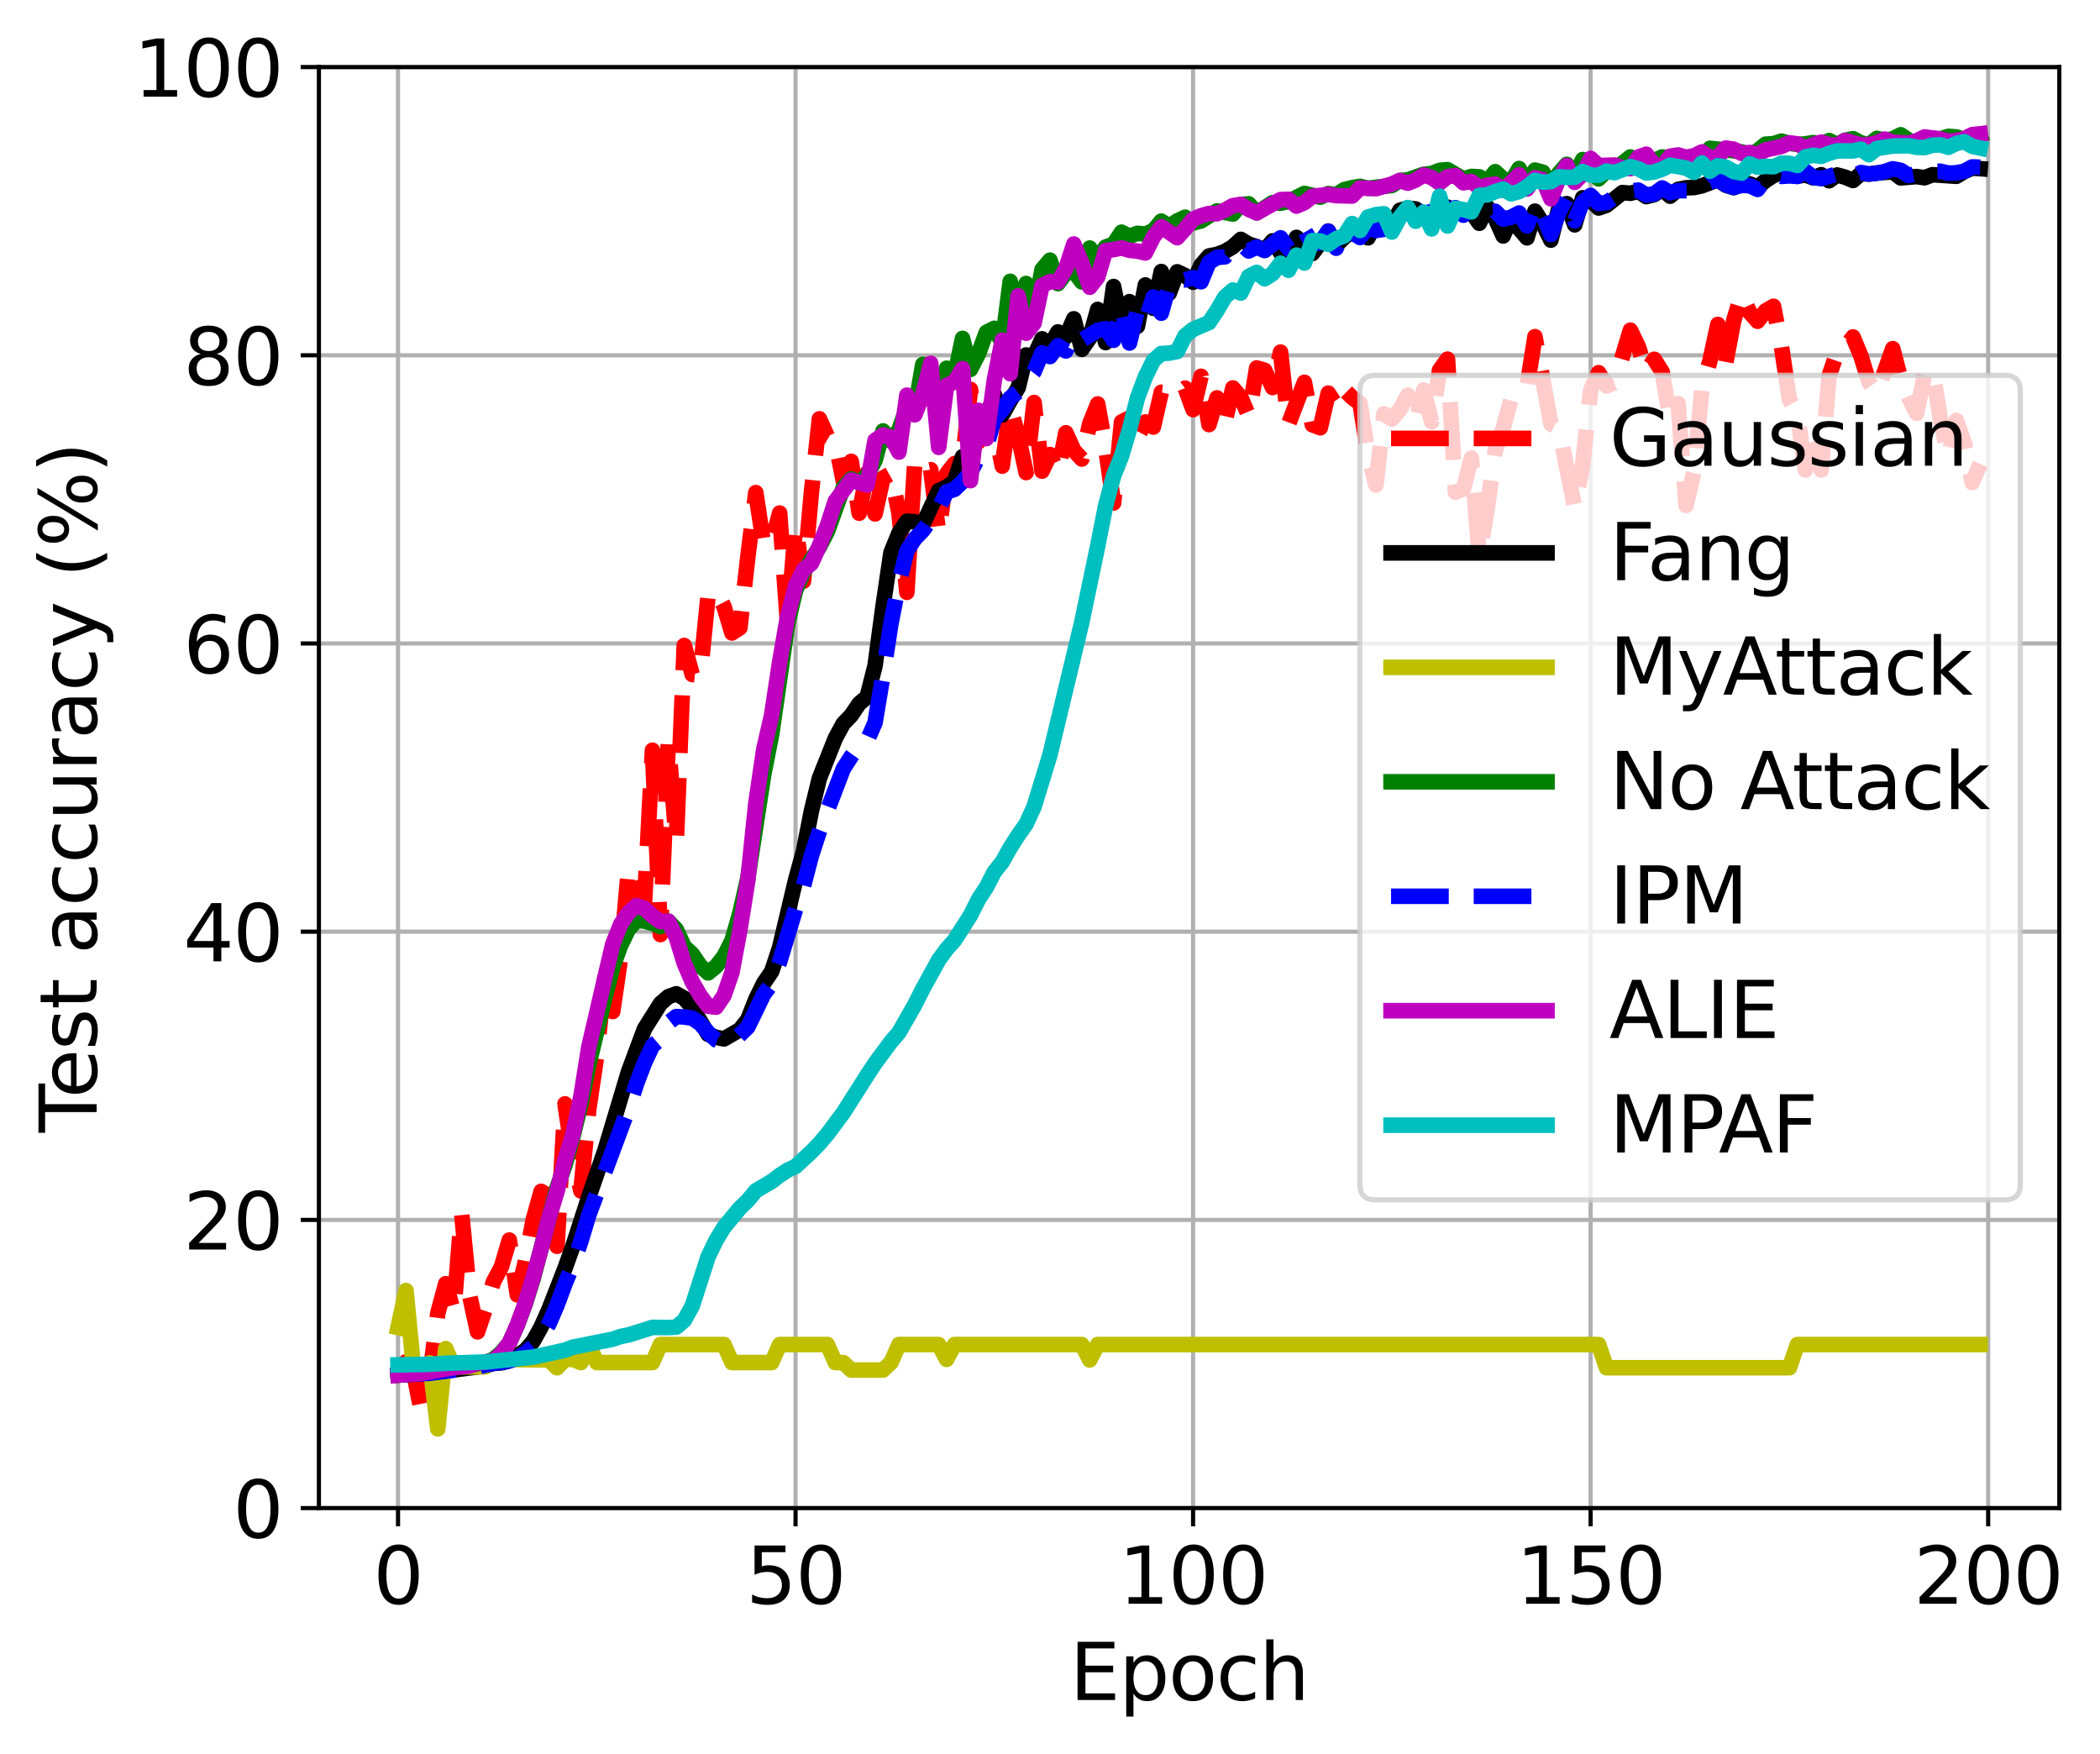 <?xml version="1.0" encoding="utf-8" standalone="no"?>
<!DOCTYPE svg PUBLIC "-//W3C//DTD SVG 1.1//EN"
  "http://www.w3.org/Graphics/SVG/1.1/DTD/svg11.dtd">
<svg xmlns:xlink="http://www.w3.org/1999/xlink" width="403.975pt" height="337.333pt" viewBox="0 0 403.975 337.333" xmlns="http://www.w3.org/2000/svg" version="1.1">
 <defs>
  <style type="text/css">*{stroke-linejoin: round; stroke-linecap: butt}</style>
 </defs>
 <g id="figure_1">
  <g id="patch_1">
   <path d="M 0 337.333 
L 403.975 337.333 
L 403.975 0 
L 0 0 
z
" style="fill: #ffffff"/>
  </g>
  <g id="axes_1">
   <g id="patch_2">
    <path d="M 61.348 290.099 
L 396.148 290.099 
L 396.148 12.899 
L 61.348 12.899 
z
" style="fill: #ffffff"/>
   </g>
   <g id="matplotlib.axis_1">
    <g id="xtick_1">
     <g id="line2d_1">
      <path d="M 76.567 290.099 
L 76.567 12.899 
" clip-path="url(#p5eed9bcb06)" style="fill: none; stroke: #b0b0b0; stroke-width: 0.8; stroke-linecap: square"/>
     </g>
     <g id="line2d_2">
      <defs>
       <path id="m4c89774cb3" d="M 0 0 
L 0 3.5 
" style="stroke: #000000; stroke-width: 0.8"/>
      </defs>
      <g>
       <use xlink:href="#m4c89774cb3" x="76.567" y="290.099" style="stroke: #000000; stroke-width: 0.8"/>
      </g>
     </g>
     <g id="text_1">
      <!-- 0 -->
      <g transform="translate(71.795 308.496) scale(0.15 -0.15)">
       <defs>
        <path id="DejaVuSans-30" d="M 2034 4250 
Q 1547 4250 1301 3770 
Q 1056 3291 1056 2328 
Q 1056 1369 1301 889 
Q 1547 409 2034 409 
Q 2525 409 2770 889 
Q 3016 1369 3016 2328 
Q 3016 3291 2770 3770 
Q 2525 4250 2034 4250 
z
M 2034 4750 
Q 2819 4750 3233 4129 
Q 3647 3509 3647 2328 
Q 3647 1150 3233 529 
Q 2819 -91 2034 -91 
Q 1250 -91 836 529 
Q 422 1150 422 2328 
Q 422 3509 836 4129 
Q 1250 4750 2034 4750 
z
" transform="scale(0.016)"/>
       </defs>
       <use xlink:href="#DejaVuSans-30"/>
      </g>
     </g>
    </g>
    <g id="xtick_2">
     <g id="line2d_3">
      <path d="M 153.04 290.099 
L 153.04 12.899 
" clip-path="url(#p5eed9bcb06)" style="fill: none; stroke: #b0b0b0; stroke-width: 0.8; stroke-linecap: square"/>
     </g>
     <g id="line2d_4">
      <g>
       <use xlink:href="#m4c89774cb3" x="153.04" y="290.099" style="stroke: #000000; stroke-width: 0.8"/>
      </g>
     </g>
     <g id="text_2">
      <!-- 50 -->
      <g transform="translate(143.496 308.496) scale(0.15 -0.15)">
       <defs>
        <path id="DejaVuSans-35" d="M 691 4666 
L 3169 4666 
L 3169 4134 
L 1269 4134 
L 1269 2991 
Q 1406 3038 1543 3061 
Q 1681 3084 1819 3084 
Q 2600 3084 3056 2656 
Q 3513 2228 3513 1497 
Q 3513 744 3044 326 
Q 2575 -91 1722 -91 
Q 1428 -91 1123 -41 
Q 819 9 494 109 
L 494 744 
Q 775 591 1075 516 
Q 1375 441 1709 441 
Q 2250 441 2565 725 
Q 2881 1009 2881 1497 
Q 2881 1984 2565 2268 
Q 2250 2553 1709 2553 
Q 1456 2553 1204 2497 
Q 953 2441 691 2322 
L 691 4666 
z
" transform="scale(0.016)"/>
       </defs>
       <use xlink:href="#DejaVuSans-35"/>
       <use xlink:href="#DejaVuSans-30" x="63.623"/>
      </g>
     </g>
    </g>
    <g id="xtick_3">
     <g id="line2d_5">
      <path d="M 229.513 290.099 
L 229.513 12.899 
" clip-path="url(#p5eed9bcb06)" style="fill: none; stroke: #b0b0b0; stroke-width: 0.8; stroke-linecap: square"/>
     </g>
     <g id="line2d_6">
      <g>
       <use xlink:href="#m4c89774cb3" x="229.513" y="290.099" style="stroke: #000000; stroke-width: 0.8"/>
      </g>
     </g>
     <g id="text_3">
      <!-- 100 -->
      <g transform="translate(215.198 308.496) scale(0.15 -0.15)">
       <defs>
        <path id="DejaVuSans-31" d="M 794 531 
L 1825 531 
L 1825 4091 
L 703 3866 
L 703 4441 
L 1819 4666 
L 2450 4666 
L 2450 531 
L 3481 531 
L 3481 0 
L 794 0 
L 794 531 
z
" transform="scale(0.016)"/>
       </defs>
       <use xlink:href="#DejaVuSans-31"/>
       <use xlink:href="#DejaVuSans-30" x="63.623"/>
       <use xlink:href="#DejaVuSans-30" x="127.246"/>
      </g>
     </g>
    </g>
    <g id="xtick_4">
     <g id="line2d_7">
      <path d="M 305.986 290.099 
L 305.986 12.899 
" clip-path="url(#p5eed9bcb06)" style="fill: none; stroke: #b0b0b0; stroke-width: 0.8; stroke-linecap: square"/>
     </g>
     <g id="line2d_8">
      <g>
       <use xlink:href="#m4c89774cb3" x="305.986" y="290.099" style="stroke: #000000; stroke-width: 0.8"/>
      </g>
     </g>
     <g id="text_4">
      <!-- 150 -->
      <g transform="translate(291.671 308.496) scale(0.15 -0.15)">
       <use xlink:href="#DejaVuSans-31"/>
       <use xlink:href="#DejaVuSans-35" x="63.623"/>
       <use xlink:href="#DejaVuSans-30" x="127.246"/>
      </g>
     </g>
    </g>
    <g id="xtick_5">
     <g id="line2d_9">
      <path d="M 382.46 290.099 
L 382.46 12.899 
" clip-path="url(#p5eed9bcb06)" style="fill: none; stroke: #b0b0b0; stroke-width: 0.8; stroke-linecap: square"/>
     </g>
     <g id="line2d_10">
      <g>
       <use xlink:href="#m4c89774cb3" x="382.46" y="290.099" style="stroke: #000000; stroke-width: 0.8"/>
      </g>
     </g>
     <g id="text_5">
      <!-- 200 -->
      <g transform="translate(368.144 308.496) scale(0.15 -0.15)">
       <defs>
        <path id="DejaVuSans-32" d="M 1228 531 
L 3431 531 
L 3431 0 
L 469 0 
L 469 531 
Q 828 903 1448 1529 
Q 2069 2156 2228 2338 
Q 2531 2678 2651 2914 
Q 2772 3150 2772 3378 
Q 2772 3750 2511 3984 
Q 2250 4219 1831 4219 
Q 1534 4219 1204 4116 
Q 875 4013 500 3803 
L 500 4441 
Q 881 4594 1212 4672 
Q 1544 4750 1819 4750 
Q 2544 4750 2975 4387 
Q 3406 4025 3406 3419 
Q 3406 3131 3298 2873 
Q 3191 2616 2906 2266 
Q 2828 2175 2409 1742 
Q 1991 1309 1228 531 
z
" transform="scale(0.016)"/>
       </defs>
       <use xlink:href="#DejaVuSans-32"/>
       <use xlink:href="#DejaVuSans-30" x="63.623"/>
       <use xlink:href="#DejaVuSans-30" x="127.246"/>
      </g>
     </g>
    </g>
    <g id="text_6">
     <!-- Epoch -->
     <g transform="translate(205.782 327.014) scale(0.15 -0.15)">
      <defs>
       <path id="DejaVuSans-45" d="M 628 4666 
L 3578 4666 
L 3578 4134 
L 1259 4134 
L 1259 2753 
L 3481 2753 
L 3481 2222 
L 1259 2222 
L 1259 531 
L 3634 531 
L 3634 0 
L 628 0 
L 628 4666 
z
" transform="scale(0.016)"/>
       <path id="DejaVuSans-70" d="M 1159 525 
L 1159 -1331 
L 581 -1331 
L 581 3500 
L 1159 3500 
L 1159 2969 
Q 1341 3281 1617 3432 
Q 1894 3584 2278 3584 
Q 2916 3584 3314 3078 
Q 3713 2572 3713 1747 
Q 3713 922 3314 415 
Q 2916 -91 2278 -91 
Q 1894 -91 1617 61 
Q 1341 213 1159 525 
z
M 3116 1747 
Q 3116 2381 2855 2742 
Q 2594 3103 2138 3103 
Q 1681 3103 1420 2742 
Q 1159 2381 1159 1747 
Q 1159 1113 1420 752 
Q 1681 391 2138 391 
Q 2594 391 2855 752 
Q 3116 1113 3116 1747 
z
" transform="scale(0.016)"/>
       <path id="DejaVuSans-6f" d="M 1959 3097 
Q 1497 3097 1228 2736 
Q 959 2375 959 1747 
Q 959 1119 1226 758 
Q 1494 397 1959 397 
Q 2419 397 2687 759 
Q 2956 1122 2956 1747 
Q 2956 2369 2687 2733 
Q 2419 3097 1959 3097 
z
M 1959 3584 
Q 2709 3584 3137 3096 
Q 3566 2609 3566 1747 
Q 3566 888 3137 398 
Q 2709 -91 1959 -91 
Q 1206 -91 779 398 
Q 353 888 353 1747 
Q 353 2609 779 3096 
Q 1206 3584 1959 3584 
z
" transform="scale(0.016)"/>
       <path id="DejaVuSans-63" d="M 3122 3366 
L 3122 2828 
Q 2878 2963 2633 3030 
Q 2388 3097 2138 3097 
Q 1578 3097 1268 2742 
Q 959 2388 959 1747 
Q 959 1106 1268 751 
Q 1578 397 2138 397 
Q 2388 397 2633 464 
Q 2878 531 3122 666 
L 3122 134 
Q 2881 22 2623 -34 
Q 2366 -91 2075 -91 
Q 1284 -91 818 406 
Q 353 903 353 1747 
Q 353 2603 823 3093 
Q 1294 3584 2113 3584 
Q 2378 3584 2631 3529 
Q 2884 3475 3122 3366 
z
" transform="scale(0.016)"/>
       <path id="DejaVuSans-68" d="M 3513 2113 
L 3513 0 
L 2938 0 
L 2938 2094 
Q 2938 2591 2744 2837 
Q 2550 3084 2163 3084 
Q 1697 3084 1428 2787 
Q 1159 2491 1159 1978 
L 1159 0 
L 581 0 
L 581 4863 
L 1159 4863 
L 1159 2956 
Q 1366 3272 1645 3428 
Q 1925 3584 2291 3584 
Q 2894 3584 3203 3211 
Q 3513 2838 3513 2113 
z
" transform="scale(0.016)"/>
      </defs>
      <use xlink:href="#DejaVuSans-45"/>
      <use xlink:href="#DejaVuSans-70" x="63.184"/>
      <use xlink:href="#DejaVuSans-6f" x="126.66"/>
      <use xlink:href="#DejaVuSans-63" x="187.842"/>
      <use xlink:href="#DejaVuSans-68" x="242.822"/>
     </g>
    </g>
   </g>
   <g id="matplotlib.axis_2">
    <g id="ytick_1">
     <g id="line2d_11">
      <path d="M 61.348 290.099 
L 396.148 290.099 
" clip-path="url(#p5eed9bcb06)" style="fill: none; stroke: #b0b0b0; stroke-width: 0.8; stroke-linecap: square"/>
     </g>
     <g id="line2d_12">
      <defs>
       <path id="m42c1e50bdf" d="M 0 0 
L -3.5 0 
" style="stroke: #000000; stroke-width: 0.8"/>
      </defs>
      <g>
       <use xlink:href="#m42c1e50bdf" x="61.348" y="290.099" style="stroke: #000000; stroke-width: 0.8"/>
      </g>
     </g>
     <g id="text_7">
      <!-- 0 -->
      <g transform="translate(44.805 295.798) scale(0.15 -0.15)">
       <use xlink:href="#DejaVuSans-30"/>
      </g>
     </g>
    </g>
    <g id="ytick_2">
     <g id="line2d_13">
      <path d="M 61.348 234.659 
L 396.148 234.659 
" clip-path="url(#p5eed9bcb06)" style="fill: none; stroke: #b0b0b0; stroke-width: 0.8; stroke-linecap: square"/>
     </g>
     <g id="line2d_14">
      <g>
       <use xlink:href="#m42c1e50bdf" x="61.348" y="234.659" style="stroke: #000000; stroke-width: 0.8"/>
      </g>
     </g>
     <g id="text_8">
      <!-- 20 -->
      <g transform="translate(35.261 240.358) scale(0.15 -0.15)">
       <use xlink:href="#DejaVuSans-32"/>
       <use xlink:href="#DejaVuSans-30" x="63.623"/>
      </g>
     </g>
    </g>
    <g id="ytick_3">
     <g id="line2d_15">
      <path d="M 61.348 179.219 
L 396.148 179.219 
" clip-path="url(#p5eed9bcb06)" style="fill: none; stroke: #b0b0b0; stroke-width: 0.8; stroke-linecap: square"/>
     </g>
     <g id="line2d_16">
      <g>
       <use xlink:href="#m42c1e50bdf" x="61.348" y="179.219" style="stroke: #000000; stroke-width: 0.8"/>
      </g>
     </g>
     <g id="text_9">
      <!-- 40 -->
      <g transform="translate(35.261 184.918) scale(0.15 -0.15)">
       <defs>
        <path id="DejaVuSans-34" d="M 2419 4116 
L 825 1625 
L 2419 1625 
L 2419 4116 
z
M 2253 4666 
L 3047 4666 
L 3047 1625 
L 3713 1625 
L 3713 1100 
L 3047 1100 
L 3047 0 
L 2419 0 
L 2419 1100 
L 313 1100 
L 313 1709 
L 2253 4666 
z
" transform="scale(0.016)"/>
       </defs>
       <use xlink:href="#DejaVuSans-34"/>
       <use xlink:href="#DejaVuSans-30" x="63.623"/>
      </g>
     </g>
    </g>
    <g id="ytick_4">
     <g id="line2d_17">
      <path d="M 61.348 123.779 
L 396.148 123.779 
" clip-path="url(#p5eed9bcb06)" style="fill: none; stroke: #b0b0b0; stroke-width: 0.8; stroke-linecap: square"/>
     </g>
     <g id="line2d_18">
      <g>
       <use xlink:href="#m42c1e50bdf" x="61.348" y="123.779" style="stroke: #000000; stroke-width: 0.8"/>
      </g>
     </g>
     <g id="text_10">
      <!-- 60 -->
      <g transform="translate(35.261 129.478) scale(0.15 -0.15)">
       <defs>
        <path id="DejaVuSans-36" d="M 2113 2584 
Q 1688 2584 1439 2293 
Q 1191 2003 1191 1497 
Q 1191 994 1439 701 
Q 1688 409 2113 409 
Q 2538 409 2786 701 
Q 3034 994 3034 1497 
Q 3034 2003 2786 2293 
Q 2538 2584 2113 2584 
z
M 3366 4563 
L 3366 3988 
Q 3128 4100 2886 4159 
Q 2644 4219 2406 4219 
Q 1781 4219 1451 3797 
Q 1122 3375 1075 2522 
Q 1259 2794 1537 2939 
Q 1816 3084 2150 3084 
Q 2853 3084 3261 2657 
Q 3669 2231 3669 1497 
Q 3669 778 3244 343 
Q 2819 -91 2113 -91 
Q 1303 -91 875 529 
Q 447 1150 447 2328 
Q 447 3434 972 4092 
Q 1497 4750 2381 4750 
Q 2619 4750 2861 4703 
Q 3103 4656 3366 4563 
z
" transform="scale(0.016)"/>
       </defs>
       <use xlink:href="#DejaVuSans-36"/>
       <use xlink:href="#DejaVuSans-30" x="63.623"/>
      </g>
     </g>
    </g>
    <g id="ytick_5">
     <g id="line2d_19">
      <path d="M 61.348 68.339 
L 396.148 68.339 
" clip-path="url(#p5eed9bcb06)" style="fill: none; stroke: #b0b0b0; stroke-width: 0.8; stroke-linecap: square"/>
     </g>
     <g id="line2d_20">
      <g>
       <use xlink:href="#m42c1e50bdf" x="61.348" y="68.339" style="stroke: #000000; stroke-width: 0.8"/>
      </g>
     </g>
     <g id="text_11">
      <!-- 80 -->
      <g transform="translate(35.261 74.038) scale(0.15 -0.15)">
       <defs>
        <path id="DejaVuSans-38" d="M 2034 2216 
Q 1584 2216 1326 1975 
Q 1069 1734 1069 1313 
Q 1069 891 1326 650 
Q 1584 409 2034 409 
Q 2484 409 2743 651 
Q 3003 894 3003 1313 
Q 3003 1734 2745 1975 
Q 2488 2216 2034 2216 
z
M 1403 2484 
Q 997 2584 770 2862 
Q 544 3141 544 3541 
Q 544 4100 942 4425 
Q 1341 4750 2034 4750 
Q 2731 4750 3128 4425 
Q 3525 4100 3525 3541 
Q 3525 3141 3298 2862 
Q 3072 2584 2669 2484 
Q 3125 2378 3379 2068 
Q 3634 1759 3634 1313 
Q 3634 634 3220 271 
Q 2806 -91 2034 -91 
Q 1263 -91 848 271 
Q 434 634 434 1313 
Q 434 1759 690 2068 
Q 947 2378 1403 2484 
z
M 1172 3481 
Q 1172 3119 1398 2916 
Q 1625 2713 2034 2713 
Q 2441 2713 2670 2916 
Q 2900 3119 2900 3481 
Q 2900 3844 2670 4047 
Q 2441 4250 2034 4250 
Q 1625 4250 1398 4047 
Q 1172 3844 1172 3481 
z
" transform="scale(0.016)"/>
       </defs>
       <use xlink:href="#DejaVuSans-38"/>
       <use xlink:href="#DejaVuSans-30" x="63.623"/>
      </g>
     </g>
    </g>
    <g id="ytick_6">
     <g id="line2d_21">
      <path d="M 61.348 12.899 
L 396.148 12.899 
" clip-path="url(#p5eed9bcb06)" style="fill: none; stroke: #b0b0b0; stroke-width: 0.8; stroke-linecap: square"/>
     </g>
     <g id="line2d_22">
      <g>
       <use xlink:href="#m42c1e50bdf" x="61.348" y="12.899" style="stroke: #000000; stroke-width: 0.8"/>
      </g>
     </g>
     <g id="text_12">
      <!-- 100 -->
      <g transform="translate(25.717 18.598) scale(0.15 -0.15)">
       <use xlink:href="#DejaVuSans-31"/>
       <use xlink:href="#DejaVuSans-30" x="63.623"/>
       <use xlink:href="#DejaVuSans-30" x="127.246"/>
      </g>
     </g>
    </g>
    <g id="text_13">
     <!-- Test accuracy (%) -->
     <g transform="translate(18.598 217.852) rotate(-90) scale(0.15 -0.15)">
      <defs>
       <path id="DejaVuSans-54" d="M -19 4666 
L 3928 4666 
L 3928 4134 
L 2272 4134 
L 2272 0 
L 1638 0 
L 1638 4134 
L -19 4134 
L -19 4666 
z
" transform="scale(0.016)"/>
       <path id="DejaVuSans-65" d="M 3597 1894 
L 3597 1613 
L 953 1613 
Q 991 1019 1311 708 
Q 1631 397 2203 397 
Q 2534 397 2845 478 
Q 3156 559 3463 722 
L 3463 178 
Q 3153 47 2828 -22 
Q 2503 -91 2169 -91 
Q 1331 -91 842 396 
Q 353 884 353 1716 
Q 353 2575 817 3079 
Q 1281 3584 2069 3584 
Q 2775 3584 3186 3129 
Q 3597 2675 3597 1894 
z
M 3022 2063 
Q 3016 2534 2758 2815 
Q 2500 3097 2075 3097 
Q 1594 3097 1305 2825 
Q 1016 2553 972 2059 
L 3022 2063 
z
" transform="scale(0.016)"/>
       <path id="DejaVuSans-73" d="M 2834 3397 
L 2834 2853 
Q 2591 2978 2328 3040 
Q 2066 3103 1784 3103 
Q 1356 3103 1142 2972 
Q 928 2841 928 2578 
Q 928 2378 1081 2264 
Q 1234 2150 1697 2047 
L 1894 2003 
Q 2506 1872 2764 1633 
Q 3022 1394 3022 966 
Q 3022 478 2636 193 
Q 2250 -91 1575 -91 
Q 1294 -91 989 -36 
Q 684 19 347 128 
L 347 722 
Q 666 556 975 473 
Q 1284 391 1588 391 
Q 1994 391 2212 530 
Q 2431 669 2431 922 
Q 2431 1156 2273 1281 
Q 2116 1406 1581 1522 
L 1381 1569 
Q 847 1681 609 1914 
Q 372 2147 372 2553 
Q 372 3047 722 3315 
Q 1072 3584 1716 3584 
Q 2034 3584 2315 3537 
Q 2597 3491 2834 3397 
z
" transform="scale(0.016)"/>
       <path id="DejaVuSans-74" d="M 1172 4494 
L 1172 3500 
L 2356 3500 
L 2356 3053 
L 1172 3053 
L 1172 1153 
Q 1172 725 1289 603 
Q 1406 481 1766 481 
L 2356 481 
L 2356 0 
L 1766 0 
Q 1100 0 847 248 
Q 594 497 594 1153 
L 594 3053 
L 172 3053 
L 172 3500 
L 594 3500 
L 594 4494 
L 1172 4494 
z
" transform="scale(0.016)"/>
       <path id="DejaVuSans-20" transform="scale(0.016)"/>
       <path id="DejaVuSans-61" d="M 2194 1759 
Q 1497 1759 1228 1600 
Q 959 1441 959 1056 
Q 959 750 1161 570 
Q 1363 391 1709 391 
Q 2188 391 2477 730 
Q 2766 1069 2766 1631 
L 2766 1759 
L 2194 1759 
z
M 3341 1997 
L 3341 0 
L 2766 0 
L 2766 531 
Q 2569 213 2275 61 
Q 1981 -91 1556 -91 
Q 1019 -91 701 211 
Q 384 513 384 1019 
Q 384 1609 779 1909 
Q 1175 2209 1959 2209 
L 2766 2209 
L 2766 2266 
Q 2766 2663 2505 2880 
Q 2244 3097 1772 3097 
Q 1472 3097 1187 3025 
Q 903 2953 641 2809 
L 641 3341 
Q 956 3463 1253 3523 
Q 1550 3584 1831 3584 
Q 2591 3584 2966 3190 
Q 3341 2797 3341 1997 
z
" transform="scale(0.016)"/>
       <path id="DejaVuSans-75" d="M 544 1381 
L 544 3500 
L 1119 3500 
L 1119 1403 
Q 1119 906 1312 657 
Q 1506 409 1894 409 
Q 2359 409 2629 706 
Q 2900 1003 2900 1516 
L 2900 3500 
L 3475 3500 
L 3475 0 
L 2900 0 
L 2900 538 
Q 2691 219 2414 64 
Q 2138 -91 1772 -91 
Q 1169 -91 856 284 
Q 544 659 544 1381 
z
M 1991 3584 
L 1991 3584 
z
" transform="scale(0.016)"/>
       <path id="DejaVuSans-72" d="M 2631 2963 
Q 2534 3019 2420 3045 
Q 2306 3072 2169 3072 
Q 1681 3072 1420 2755 
Q 1159 2438 1159 1844 
L 1159 0 
L 581 0 
L 581 3500 
L 1159 3500 
L 1159 2956 
Q 1341 3275 1631 3429 
Q 1922 3584 2338 3584 
Q 2397 3584 2469 3576 
Q 2541 3569 2628 3553 
L 2631 2963 
z
" transform="scale(0.016)"/>
       <path id="DejaVuSans-79" d="M 2059 -325 
Q 1816 -950 1584 -1140 
Q 1353 -1331 966 -1331 
L 506 -1331 
L 506 -850 
L 844 -850 
Q 1081 -850 1212 -737 
Q 1344 -625 1503 -206 
L 1606 56 
L 191 3500 
L 800 3500 
L 1894 763 
L 2988 3500 
L 3597 3500 
L 2059 -325 
z
" transform="scale(0.016)"/>
       <path id="DejaVuSans-28" d="M 1984 4856 
Q 1566 4138 1362 3434 
Q 1159 2731 1159 2009 
Q 1159 1288 1364 580 
Q 1569 -128 1984 -844 
L 1484 -844 
Q 1016 -109 783 600 
Q 550 1309 550 2009 
Q 550 2706 781 3412 
Q 1013 4119 1484 4856 
L 1984 4856 
z
" transform="scale(0.016)"/>
       <path id="DejaVuSans-25" d="M 4653 2053 
Q 4381 2053 4226 1822 
Q 4072 1591 4072 1178 
Q 4072 772 4226 539 
Q 4381 306 4653 306 
Q 4919 306 5073 539 
Q 5228 772 5228 1178 
Q 5228 1588 5073 1820 
Q 4919 2053 4653 2053 
z
M 4653 2450 
Q 5147 2450 5437 2106 
Q 5728 1763 5728 1178 
Q 5728 594 5436 251 
Q 5144 -91 4653 -91 
Q 4153 -91 3862 251 
Q 3572 594 3572 1178 
Q 3572 1766 3864 2108 
Q 4156 2450 4653 2450 
z
M 1428 4353 
Q 1159 4353 1004 4120 
Q 850 3888 850 3481 
Q 850 3069 1003 2837 
Q 1156 2606 1428 2606 
Q 1700 2606 1854 2837 
Q 2009 3069 2009 3481 
Q 2009 3884 1853 4118 
Q 1697 4353 1428 4353 
z
M 4250 4750 
L 4750 4750 
L 1831 -91 
L 1331 -91 
L 4250 4750 
z
M 1428 4750 
Q 1922 4750 2215 4408 
Q 2509 4066 2509 3481 
Q 2509 2891 2217 2550 
Q 1925 2209 1428 2209 
Q 931 2209 642 2551 
Q 353 2894 353 3481 
Q 353 4063 643 4406 
Q 934 4750 1428 4750 
z
" transform="scale(0.016)"/>
       <path id="DejaVuSans-29" d="M 513 4856 
L 1013 4856 
Q 1481 4119 1714 3412 
Q 1947 2706 1947 2009 
Q 1947 1309 1714 600 
Q 1481 -109 1013 -844 
L 513 -844 
Q 928 -128 1133 580 
Q 1338 1288 1338 2009 
Q 1338 2731 1133 3434 
Q 928 4138 513 4856 
z
" transform="scale(0.016)"/>
      </defs>
      <use xlink:href="#DejaVuSans-54"/>
      <use xlink:href="#DejaVuSans-65" x="44.084"/>
      <use xlink:href="#DejaVuSans-73" x="105.607"/>
      <use xlink:href="#DejaVuSans-74" x="157.707"/>
      <use xlink:href="#DejaVuSans-20" x="196.916"/>
      <use xlink:href="#DejaVuSans-61" x="228.703"/>
      <use xlink:href="#DejaVuSans-63" x="289.982"/>
      <use xlink:href="#DejaVuSans-63" x="344.963"/>
      <use xlink:href="#DejaVuSans-75" x="399.943"/>
      <use xlink:href="#DejaVuSans-72" x="463.322"/>
      <use xlink:href="#DejaVuSans-61" x="504.436"/>
      <use xlink:href="#DejaVuSans-63" x="565.715"/>
      <use xlink:href="#DejaVuSans-79" x="620.695"/>
      <use xlink:href="#DejaVuSans-20" x="679.875"/>
      <use xlink:href="#DejaVuSans-28" x="711.662"/>
      <use xlink:href="#DejaVuSans-25" x="750.676"/>
      <use xlink:href="#DejaVuSans-29" x="845.695"/>
     </g>
    </g>
   </g>
   <g id="line2d_23">
    <path d="M 76.567 263.82 
L 78.096 261.963 
L 79.626 264.292 
L 81.155 271.998 
L 82.684 264.79 
L 84.214 252.621 
L 85.743 246.939 
L 87.273 252.372 
L 88.802 233.384 
L 90.332 249.129 
L 91.861 256.197 
L 93.391 251.679 
L 94.92 246.578 
L 96.45 243.696 
L 97.979 238.54 
L 99.509 249.073 
L 101.038 242.781 
L 102.568 234.659 
L 104.097 229.17 
L 105.626 230.085 
L 107.156 239.732 
L 108.685 212.344 
L 110.215 222.517 
L 111.744 229.087 
L 113.274 213.259 
L 114.803 203.003 
L 116.333 188.2 
L 117.862 194.576 
L 119.392 184.181 
L 120.921 166.994 
L 122.451 172.095 
L 123.98 173.758 
L 125.51 144.319 
L 127.039 179.773 
L 128.568 142.739 
L 130.098 161.838 
L 131.627 124.167 
L 133.157 129.739 
L 134.686 129.905 
L 136.216 114.576 
L 137.745 113.744 
L 139.275 116.683 
L 140.804 121.755 
L 142.334 120.757 
L 143.863 107.091 
L 145.393 94.756 
L 146.922 104.874 
L 148.451 104.347 
L 149.981 98.692 
L 151.51 120.175 
L 153.04 101.27 
L 154.569 111.776 
L 156.099 94.617 
L 157.628 80.563 
L 159.158 83.945 
L 160.687 84.832 
L 162.217 92.455 
L 163.746 88.741 
L 165.276 98.72 
L 166.805 90.986 
L 168.335 98.859 
L 169.864 91.956 
L 171.393 91.097 
L 172.923 98.637 
L 174.452 113.938 
L 175.982 88.741 
L 177.511 90.626 
L 179.041 90.349 
L 180.57 102.545 
L 182.1 91.152 
L 183.629 89.184 
L 185.159 88.796 
L 186.688 74.908 
L 188.218 84.999 
L 189.747 81.118 
L 191.277 82.033 
L 192.806 89.656 
L 194.335 78.373 
L 195.865 83.834 
L 197.394 90.903 
L 198.924 77.431 
L 200.453 90.626 
L 201.983 87.438 
L 203.512 90.847 
L 205.042 83.252 
L 206.571 86.634 
L 208.101 88.297 
L 209.63 81.506 
L 211.16 77.708 
L 212.689 86.191 
L 214.219 96.752 
L 215.748 81.173 
L 217.277 80.397 
L 218.807 84.112 
L 220.336 81.173 
L 221.866 82.143 
L 223.395 75.463 
L 226.454 75.796 
L 227.984 74.659 
L 229.513 78.789 
L 231.043 72.386 
L 232.572 81.672 
L 234.102 76.544 
L 235.631 81.201 
L 237.16 74.631 
L 238.69 76.433 
L 240.219 79.981 
L 241.749 70.778 
L 243.278 71.222 
L 244.808 74.548 
L 246.337 67.729 
L 247.867 81.589 
L 250.926 73.55 
L 252.455 81.7 
L 253.985 82.282 
L 255.514 75.629 
L 257.044 77.93 
L 258.573 74.936 
L 260.102 76.461 
L 261.632 77.597 
L 263.161 87.299 
L 264.691 93.315 
L 266.22 79.621 
L 267.75 80.619 
L 269.279 78.817 
L 270.809 76.017 
L 272.338 81.145 
L 273.868 75.019 
L 275.397 81.118 
L 276.927 71.194 
L 278.456 69.087 
L 279.986 94.673 
L 281.515 94.063 
L 283.044 88.131 
L 284.574 107.008 
L 286.103 97.805 
L 287.633 86.689 
L 289.162 82.365 
L 290.692 76.738 
L 292.221 75.99 
L 293.751 74.382 
L 295.28 64.763 
L 298.339 81.534 
L 299.869 82.31 
L 302.928 97.667 
L 304.457 89.378 
L 305.986 75.075 
L 307.516 71.693 
L 309.045 74.215 
L 310.575 73.633 
L 313.634 63.516 
L 315.163 66.676 
L 316.693 71.499 
L 318.222 69.115 
L 319.752 71.554 
L 321.281 80.674 
L 322.811 77.625 
L 324.34 97.223 
L 325.869 90.681 
L 327.399 74.936 
L 328.928 69.448 
L 330.458 62.407 
L 331.987 69.725 
L 333.517 61.658 
L 335.046 56.613 
L 336.576 60.078 
L 338.105 61.797 
L 339.635 59.801 
L 341.164 58.914 
L 342.694 66.648 
L 344.223 76.849 
L 345.753 79.538 
L 347.282 90.404 
L 348.811 83.973 
L 350.341 90.404 
L 351.87 72.275 
L 353.4 67.812 
L 354.929 66.842 
L 356.459 64.818 
L 357.988 68.505 
L 359.518 73.467 
L 361.047 75.685 
L 364.106 67.064 
L 365.636 72.94 
L 367.165 76.433 
L 368.695 79.51 
L 370.224 72.109 
L 371.753 71.194 
L 373.283 80.674 
L 374.812 87.881 
L 376.342 80.868 
L 377.871 85.165 
L 379.401 92.816 
L 380.93 89.24 
L 380.93 89.24 
" clip-path="url(#p5eed9bcb06)" style="fill: none; stroke-dasharray: 11.1,4.8; stroke-dashoffset: 0; stroke: #ff0000; stroke-width: 3"/>
   </g>
   <g id="line2d_24">
    <path d="M 76.567 264.513 
L 82.684 264.097 
L 93.391 262.739 
L 94.92 262.268 
L 96.45 262.157 
L 97.979 261.769 
L 101.038 259.773 
L 102.568 257.999 
L 104.097 255.255 
L 105.626 251.818 
L 108.685 243.973 
L 110.215 239.704 
L 113.274 230.224 
L 116.333 221.409 
L 120.921 206.107 
L 123.98 197.902 
L 127.039 193.051 
L 128.568 191.721 
L 130.098 191.166 
L 131.627 192.025 
L 133.157 193.8 
L 136.216 198.955 
L 137.745 199.538 
L 139.275 199.843 
L 142.334 198.068 
L 143.863 196.1 
L 145.393 192.22 
L 146.922 189.115 
L 148.451 186.87 
L 149.981 182.24 
L 153.04 169.323 
L 154.569 163.751 
L 156.099 155.962 
L 157.628 149.697 
L 160.687 142.019 
L 162.217 139.191 
L 163.746 137.611 
L 165.276 135.338 
L 166.805 134.063 
L 168.335 128.048 
L 169.864 116.655 
L 171.393 106.315 
L 172.923 102.545 
L 174.452 100.272 
L 175.982 100.383 
L 177.511 100.91 
L 180.57 94.396 
L 182.1 93.703 
L 183.629 92.566 
L 185.159 87.854 
L 186.688 87.355 
L 188.218 80.286 
L 189.747 80.258 
L 191.277 75.906 
L 192.806 79.815 
L 194.335 77.071 
L 195.865 74.576 
L 197.394 68.283 
L 198.924 68.561 
L 200.453 65.179 
L 201.983 66.426 
L 203.512 63.848 
L 205.042 64.791 
L 206.571 61.326 
L 208.101 67.202 
L 209.63 65.012 
L 211.16 59.524 
L 212.689 65.899 
L 214.219 55.116 
L 215.748 62.712 
L 217.277 58.027 
L 218.807 62.767 
L 220.336 54.811 
L 221.866 59.302 
L 223.395 52.234 
L 224.925 56.392 
L 226.454 52.289 
L 227.984 53.01 
L 229.513 54.285 
L 231.043 51.014 
L 232.572 49.24 
L 234.102 48.935 
L 235.631 48.38 
L 237.16 47.466 
L 238.69 46.052 
L 240.219 46.967 
L 241.749 47.438 
L 243.278 48.131 
L 244.808 46.329 
L 246.337 48.602 
L 247.867 50.487 
L 249.396 45.664 
L 250.926 46.967 
L 252.455 48.769 
L 253.985 46.745 
L 255.514 44.444 
L 257.044 47.188 
L 258.573 45.664 
L 260.102 44.5 
L 263.161 45.747 
L 264.691 42.726 
L 266.22 43.834 
L 267.75 43.446 
L 269.279 40.453 
L 270.809 40.037 
L 272.338 40.203 
L 273.868 41.229 
L 275.397 41.45 
L 278.456 39.843 
L 279.986 40.841 
L 281.515 40.508 
L 283.044 40.785 
L 284.574 42.947 
L 286.103 39.815 
L 287.633 41.977 
L 289.162 45.387 
L 290.692 41.866 
L 292.221 43.973 
L 293.751 45.747 
L 295.28 40.619 
L 296.81 43.086 
L 298.339 46.191 
L 299.869 40.092 
L 301.398 39.177 
L 302.928 43.252 
L 304.457 38.041 
L 305.986 38.457 
L 307.516 40.009 
L 309.045 39.482 
L 312.104 37.043 
L 313.634 37.182 
L 315.163 36.793 
L 316.693 37.819 
L 318.222 37.431 
L 319.752 36.405 
L 321.281 37.736 
L 322.811 36.433 
L 324.34 36.128 
L 325.869 36.073 
L 327.399 35.74 
L 330.458 34.576 
L 331.987 35.629 
L 333.517 36.1 
L 335.046 35.324 
L 336.576 35.38 
L 338.105 35.99 
L 339.635 34.742 
L 341.164 33.744 
L 342.694 33.245 
L 344.223 33.162 
L 345.753 33.911 
L 347.282 33.633 
L 348.811 34.216 
L 350.341 33.606 
L 351.87 34.77 
L 353.4 33.661 
L 354.929 34.077 
L 356.459 34.714 
L 357.988 33.384 
L 359.518 33.495 
L 361.047 33.273 
L 364.106 33.051 
L 365.636 34.216 
L 368.695 33.966 
L 370.224 34.188 
L 371.753 33.606 
L 376.342 33.911 
L 377.871 32.996 
L 379.401 32.331 
L 380.93 32.441 
L 380.93 32.441 
" clip-path="url(#p5eed9bcb06)" style="fill: none; stroke: #000000; stroke-width: 3; stroke-linecap: square"/>
   </g>
   <g id="line2d_25">
    <path d="M 76.567 255.366 
L 78.096 248.242 
L 79.626 263.903 
L 81.155 263.876 
L 82.684 262.157 
L 84.214 274.853 
L 85.743 259.413 
L 87.273 262.933 
L 93.391 262.933 
L 94.92 261.492 
L 105.626 261.603 
L 107.156 263.1 
L 108.685 261.492 
L 110.215 261.492 
L 111.744 262.102 
L 113.274 258.637 
L 114.803 262.102 
L 125.51 262.102 
L 127.039 258.637 
L 139.275 258.637 
L 140.804 262.102 
L 148.451 262.102 
L 149.981 258.637 
L 159.158 258.637 
L 160.687 262.102 
L 162.217 262.102 
L 163.746 263.543 
L 169.864 263.543 
L 171.393 262.102 
L 172.923 258.637 
L 180.57 258.637 
L 182.1 261.492 
L 183.629 258.637 
L 208.101 258.637 
L 209.63 261.603 
L 211.16 258.637 
L 307.516 258.637 
L 309.045 263.1 
L 344.223 263.1 
L 345.753 258.637 
L 380.93 258.637 
L 380.93 258.637 
" clip-path="url(#p5eed9bcb06)" style="fill: none; stroke: #bfbf00; stroke-width: 3; stroke-linecap: square"/>
   </g>
   <g id="line2d_26">
    <path d="M 76.567 264.513 
L 81.155 264.181 
L 93.391 262.074 
L 94.92 261.492 
L 96.45 260.161 
L 97.979 258.332 
L 99.509 254.922 
L 101.038 250.82 
L 102.568 245.969 
L 107.156 228.477 
L 108.685 224.125 
L 110.215 218.637 
L 111.744 212.372 
L 113.274 204.804 
L 116.333 192.025 
L 117.862 186.093 
L 119.392 181.852 
L 120.921 178.72 
L 122.451 177.084 
L 123.98 177.168 
L 125.51 177.611 
L 127.039 178.221 
L 128.568 177.195 
L 130.098 178.803 
L 131.627 182.102 
L 133.157 183.515 
L 134.686 185.761 
L 136.216 187.147 
L 137.745 185.899 
L 139.275 183.959 
L 140.804 180.937 
L 142.334 175.588 
L 143.863 168.879 
L 146.922 148.976 
L 148.451 141.242 
L 151.51 120.037 
L 153.04 113.606 
L 154.569 110.057 
L 157.628 105.206 
L 159.158 102.268 
L 162.217 93.814 
L 163.746 92.123 
L 165.276 92.843 
L 166.805 91.402 
L 168.335 88.574 
L 169.864 82.892 
L 171.393 84.832 
L 172.923 82.698 
L 174.452 78.346 
L 175.982 78.872 
L 177.511 70.113 
L 179.041 73.024 
L 180.57 80.452 
L 182.1 70.834 
L 183.629 72.358 
L 185.159 65.096 
L 186.688 71.055 
L 188.218 68.062 
L 189.747 63.931 
L 191.277 63.155 
L 192.806 65.983 
L 194.335 54.118 
L 195.865 61.021 
L 197.394 54.534 
L 198.924 60.023 
L 200.453 51.845 
L 201.983 50.044 
L 203.512 54.562 
L 205.042 52.511 
L 206.571 52.206 
L 208.101 54.229 
L 209.63 47.715 
L 211.16 49.766 
L 212.689 47.521 
L 214.219 46.967 
L 215.748 44.666 
L 217.277 45.442 
L 218.807 44.888 
L 220.336 45.026 
L 221.866 44.361 
L 223.395 42.532 
L 224.925 43.529 
L 226.454 42.504 
L 227.984 41.783 
L 229.513 42.892 
L 231.043 42.504 
L 234.102 40.563 
L 237.16 41.173 
L 238.69 39.344 
L 240.219 39.205 
L 241.749 40.951 
L 244.808 38.983 
L 246.337 39.094 
L 247.867 38.762 
L 250.926 37.209 
L 253.985 37.93 
L 255.514 37.237 
L 257.044 37.486 
L 258.573 36.489 
L 260.102 36.1 
L 261.632 35.851 
L 263.161 36.211 
L 266.22 35.851 
L 267.75 35.685 
L 269.279 34.714 
L 270.809 34.604 
L 273.868 33.523 
L 275.397 33.384 
L 276.927 32.774 
L 278.456 32.635 
L 281.515 34.437 
L 283.044 33.938 
L 284.574 34.021 
L 286.103 34.881 
L 287.633 33.024 
L 289.162 34.437 
L 290.692 34.964 
L 292.221 32.414 
L 293.751 35.186 
L 295.28 32.719 
L 296.81 33.134 
L 298.339 35.74 
L 299.869 33.356 
L 301.398 31.61 
L 302.928 33.911 
L 304.457 30.695 
L 307.516 34.41 
L 309.045 32.885 
L 310.575 32.497 
L 312.104 31.416 
L 313.634 30.196 
L 315.163 31.194 
L 318.222 30.889 
L 319.752 30.196 
L 321.281 30.501 
L 322.811 31.416 
L 324.34 30.501 
L 325.869 31.333 
L 327.399 30.307 
L 328.928 28.533 
L 333.517 29.004 
L 335.046 29.226 
L 336.576 29.697 
L 338.105 29.004 
L 339.635 27.729 
L 341.164 27.646 
L 342.694 27.147 
L 344.223 27.563 
L 345.753 27.784 
L 347.282 27.674 
L 348.811 27.424 
L 350.341 27.701 
L 351.87 27.036 
L 353.4 27.812 
L 354.929 26.981 
L 356.459 26.676 
L 357.988 27.48 
L 359.518 27.868 
L 361.047 26.62 
L 362.577 26.981 
L 364.106 26.703 
L 365.636 25.927 
L 367.165 26.953 
L 368.695 27.646 
L 370.224 26.897 
L 371.753 26.676 
L 373.283 26.703 
L 374.812 26.232 
L 376.342 26.343 
L 377.871 26.842 
L 379.401 26.565 
L 380.93 26.038 
L 380.93 26.038 
" clip-path="url(#p5eed9bcb06)" style="fill: none; stroke: #008000; stroke-width: 3; stroke-linecap: square"/>
   </g>
   <g id="line2d_27">
    <path d="M 76.567 264.486 
L 82.684 264.153 
L 91.861 262.961 
L 94.92 262.24 
L 96.45 262.074 
L 97.979 261.769 
L 99.509 261.27 
L 101.038 260.3 
L 102.568 258.997 
L 104.097 257.195 
L 105.626 254.617 
L 107.156 251.069 
L 108.685 246.939 
L 110.215 243.252 
L 111.744 238.761 
L 113.274 233.689 
L 120.921 213.148 
L 122.451 208.463 
L 123.98 204.444 
L 125.51 201.173 
L 127.039 199.87 
L 128.568 196.738 
L 130.098 195.546 
L 131.627 195.629 
L 133.157 195.851 
L 134.686 196.876 
L 136.216 198.623 
L 137.745 200.037 
L 139.275 200.619 
L 140.804 200.563 
L 143.863 197.569 
L 146.922 191.249 
L 148.451 189.226 
L 149.981 184.985 
L 153.04 174.895 
L 154.569 170.432 
L 156.099 164.555 
L 157.628 159.898 
L 162.217 147.895 
L 163.746 145.511 
L 165.276 143.377 
L 166.805 142.49 
L 168.335 138.997 
L 169.864 129.822 
L 171.393 119.926 
L 172.923 112.136 
L 174.452 105.983 
L 175.982 103.626 
L 177.511 102.046 
L 180.57 97.916 
L 182.1 94.617 
L 183.629 94.118 
L 185.159 92.649 
L 186.688 90.847 
L 188.218 87.965 
L 189.747 85.913 
L 191.277 80.591 
L 192.806 78.872 
L 194.335 76.516 
L 195.865 75.352 
L 197.394 73.522 
L 198.924 71.499 
L 200.453 67.868 
L 201.983 68.588 
L 203.512 66.509 
L 205.042 67.507 
L 206.571 64.403 
L 208.101 65.428 
L 211.16 63.543 
L 212.689 63.238 
L 214.219 65.456 
L 215.748 59.136 
L 217.277 65.983 
L 218.807 59.662 
L 220.336 61.797 
L 221.866 57.14 
L 223.395 60.245 
L 224.925 54.756 
L 226.454 53.564 
L 227.984 53.841 
L 229.513 53.398 
L 231.043 54.202 
L 232.572 50.487 
L 234.102 49.517 
L 235.631 49.406 
L 237.16 47.715 
L 238.69 46.828 
L 240.219 48.27 
L 241.749 47.521 
L 243.278 48.186 
L 246.337 45.747 
L 247.867 47.854 
L 249.396 46.412 
L 250.926 44.306 
L 252.455 46.967 
L 253.985 46.662 
L 255.514 44.472 
L 257.044 47.743 
L 258.573 43.945 
L 260.102 44.721 
L 261.632 45.692 
L 263.161 43.779 
L 264.691 44.333 
L 266.22 44.112 
L 267.75 42.171 
L 269.279 40.896 
L 272.338 40.369 
L 273.868 41.062 
L 275.397 40.674 
L 276.927 40.702 
L 279.986 39.954 
L 281.515 41.395 
L 283.044 40.203 
L 284.574 40.924 
L 287.633 40.647 
L 289.162 42.143 
L 290.692 41.783 
L 292.221 40.979 
L 293.751 43.446 
L 295.28 39.455 
L 296.81 41.395 
L 298.339 45.109 
L 299.869 40.896 
L 301.398 38.013 
L 302.928 42.476 
L 304.457 38.928 
L 305.986 37.597 
L 307.516 39.15 
L 309.045 38.956 
L 310.575 37.93 
L 312.104 38.069 
L 313.634 36.738 
L 315.163 36.572 
L 316.693 37.514 
L 318.222 37.292 
L 319.752 36.156 
L 321.281 37.071 
L 322.811 36.683 
L 325.869 36.683 
L 327.399 36.295 
L 328.928 35.019 
L 330.458 34.576 
L 331.987 35.546 
L 333.517 36.045 
L 335.046 35.657 
L 336.576 35.712 
L 338.105 36.433 
L 339.635 34.465 
L 341.164 33.467 
L 342.694 33.938 
L 344.223 33.827 
L 345.753 33.938 
L 347.282 32.913 
L 348.811 34.132 
L 350.341 34.354 
L 353.4 33.467 
L 354.929 33.467 
L 356.459 33.966 
L 357.988 33.19 
L 359.518 33.467 
L 361.047 33.328 
L 362.577 32.996 
L 364.106 32.469 
L 365.636 32.774 
L 367.165 33.744 
L 368.695 33.439 
L 370.224 32.83 
L 371.753 32.968 
L 373.283 32.94 
L 374.812 33.301 
L 376.342 33.245 
L 377.871 32.94 
L 379.401 32.109 
L 380.93 32.164 
L 380.93 32.164 
" clip-path="url(#p5eed9bcb06)" style="fill: none; stroke-dasharray: 11.1,4.8; stroke-dashoffset: 0; stroke: #0000ff; stroke-width: 3"/>
   </g>
   <g id="line2d_28">
    <path d="M 76.567 264.541 
L 81.155 264.153 
L 87.273 263.1 
L 90.332 262.767 
L 91.861 262.268 
L 94.92 261.714 
L 96.45 260.383 
L 97.979 258.332 
L 99.509 254.867 
L 101.038 250.709 
L 102.568 245.691 
L 104.097 240.175 
L 105.626 234.215 
L 107.156 229.17 
L 108.685 223.183 
L 110.215 218.138 
L 111.744 210.931 
L 113.274 201.395 
L 116.333 188.2 
L 117.862 181.658 
L 119.392 177.805 
L 120.921 175.56 
L 122.451 174.202 
L 123.98 174.756 
L 125.51 176.17 
L 127.039 177.278 
L 128.568 177.195 
L 130.098 180.328 
L 131.627 185.29 
L 133.157 188.865 
L 134.686 191.499 
L 136.216 193.55 
L 137.745 193.744 
L 139.275 191.499 
L 140.804 187.064 
L 142.334 178.858 
L 143.863 169.295 
L 145.393 154.548 
L 146.922 144.153 
L 148.451 137.5 
L 149.981 127.327 
L 151.51 118.54 
L 153.04 112.719 
L 154.569 109.586 
L 156.099 108.367 
L 157.628 104.957 
L 159.158 101.104 
L 160.687 96.391 
L 163.746 92.344 
L 166.805 93.315 
L 168.335 84.721 
L 169.864 83.668 
L 171.393 84.112 
L 172.923 86.967 
L 174.452 76.017 
L 175.982 79.787 
L 177.511 75.934 
L 179.041 69.891 
L 180.57 86.052 
L 182.1 74.16 
L 183.629 73.439 
L 185.159 70.917 
L 186.688 92.455 
L 188.218 78.928 
L 189.747 84.361 
L 191.277 73.134 
L 192.806 65.428 
L 194.335 71.887 
L 195.865 56.918 
L 197.394 64.098 
L 198.924 62.157 
L 200.453 54.922 
L 201.983 54.174 
L 203.512 54.257 
L 205.042 51.651 
L 206.571 46.939 
L 208.101 50.653 
L 209.63 55.255 
L 211.16 53.315 
L 212.689 48.186 
L 214.219 48.02 
L 215.748 47.687 
L 217.277 48.159 
L 218.807 48.297 
L 220.336 48.658 
L 221.866 45.608 
L 223.395 43.613 
L 226.454 45.719 
L 227.984 44.028 
L 229.513 42.171 
L 231.043 41.506 
L 232.572 41.062 
L 234.102 41.118 
L 235.631 40.425 
L 237.16 39.565 
L 238.69 39.316 
L 240.219 40.286 
L 241.749 40.951 
L 246.337 38.401 
L 247.867 38.346 
L 249.396 39.649 
L 250.926 38.983 
L 252.455 37.764 
L 255.514 37.403 
L 257.044 37.625 
L 260.102 37.708 
L 261.632 36.156 
L 264.691 36.295 
L 267.75 35.407 
L 269.279 34.714 
L 270.809 35.241 
L 272.338 34.631 
L 273.868 33.661 
L 275.397 34.16 
L 276.927 35.213 
L 278.456 33.994 
L 279.986 33.772 
L 281.515 35.158 
L 283.044 34.909 
L 284.574 36.073 
L 286.103 35.657 
L 287.633 35.407 
L 289.162 36.599 
L 292.221 33.633 
L 293.751 36.35 
L 295.28 34.188 
L 296.81 34.576 
L 298.339 38.235 
L 299.869 34.437 
L 301.398 31.832 
L 302.928 35.075 
L 304.457 33.467 
L 305.986 30.473 
L 307.516 31.859 
L 310.575 31.748 
L 312.104 32.275 
L 313.634 32.441 
L 315.163 30.224 
L 316.693 29.669 
L 318.222 31.693 
L 319.752 32.026 
L 321.281 30.058 
L 322.811 29.808 
L 324.34 30.252 
L 325.869 29.974 
L 327.399 29.226 
L 328.928 30.362 
L 330.458 30.224 
L 331.987 28.477 
L 333.517 28.699 
L 335.046 29.503 
L 336.576 29.337 
L 338.105 29.753 
L 339.635 28.838 
L 342.694 28.173 
L 344.223 27.48 
L 345.753 27.674 
L 347.282 28.477 
L 348.811 27.84 
L 350.341 27.341 
L 351.87 27.84 
L 353.4 28.006 
L 354.929 27.008 
L 357.988 27.895 
L 359.518 27.812 
L 361.047 27.48 
L 362.577 26.759 
L 364.106 27.341 
L 367.165 27.563 
L 368.695 27.091 
L 370.224 26.343 
L 373.283 26.731 
L 374.812 27.175 
L 376.342 27.036 
L 377.871 26.676 
L 379.401 25.9 
L 380.93 25.733 
L 380.93 25.733 
" clip-path="url(#p5eed9bcb06)" style="fill: none; stroke: #bf00bf; stroke-width: 3; stroke-linecap: square"/>
   </g>
   <g id="line2d_29">
    <path d="M 76.567 262.545 
L 82.684 262.434 
L 85.743 262.24 
L 93.391 261.991 
L 102.568 261.048 
L 108.685 259.718 
L 110.215 259.136 
L 117.862 257.611 
L 119.392 257.084 
L 120.921 256.779 
L 125.51 255.338 
L 128.568 255.366 
L 130.098 255.283 
L 131.627 253.98 
L 133.157 251.235 
L 136.216 241.755 
L 137.745 238.595 
L 139.275 236.073 
L 142.334 232.386 
L 143.863 230.917 
L 145.393 229.059 
L 148.451 227.258 
L 149.981 226.093 
L 151.51 225.095 
L 153.04 224.375 
L 156.099 221.547 
L 157.628 219.967 
L 159.158 218.165 
L 162.217 214.063 
L 166.805 206.856 
L 168.335 204.527 
L 171.393 200.397 
L 172.923 198.623 
L 175.982 193.273 
L 177.511 190.224 
L 180.57 184.68 
L 182.1 182.573 
L 183.629 180.854 
L 186.688 176.059 
L 188.218 173.01 
L 189.747 170.681 
L 191.277 167.715 
L 192.806 165.802 
L 194.335 163.058 
L 195.865 160.674 
L 197.394 158.512 
L 198.924 155.186 
L 201.983 145.179 
L 208.101 119.704 
L 211.16 105.04 
L 212.689 97.306 
L 214.219 91.54 
L 215.748 87.715 
L 217.277 82.615 
L 218.807 76.544 
L 220.336 72.469 
L 221.866 69.364 
L 223.395 68.006 
L 224.925 67.923 
L 226.454 67.618 
L 227.984 64.569 
L 229.513 63.349 
L 232.572 62.046 
L 234.102 59.746 
L 235.631 57.14 
L 237.16 55.782 
L 238.69 56.364 
L 240.219 53.176 
L 241.749 52.4 
L 243.278 53.62 
L 244.808 52.649 
L 246.337 50.626 
L 247.867 51.984 
L 249.396 49.073 
L 250.926 50.598 
L 252.455 46.274 
L 253.985 46.357 
L 255.514 46.994 
L 257.044 45.913 
L 258.573 45.387 
L 260.102 43.003 
L 261.632 44.333 
L 263.161 41.755 
L 264.691 41.284 
L 266.22 41.118 
L 267.75 44.638 
L 269.279 41.811 
L 270.809 39.926 
L 272.338 42.559 
L 273.868 40.813 
L 275.397 44.028 
L 276.927 37.736 
L 278.456 43.474 
L 279.986 40.064 
L 281.515 40.314 
L 283.044 40.757 
L 284.574 37.57 
L 286.103 37.486 
L 287.633 36.849 
L 289.162 36.378 
L 290.692 37.292 
L 292.221 36.849 
L 293.751 35.934 
L 295.28 34.687 
L 296.81 35.047 
L 298.339 34.936 
L 299.869 33.994 
L 301.398 34.132 
L 302.928 34.105 
L 304.457 32.996 
L 305.986 33.689 
L 307.516 33.717 
L 309.045 32.913 
L 310.575 33.218 
L 313.634 32.053 
L 315.163 32.469 
L 316.693 33.273 
L 318.222 33.079 
L 319.752 32.552 
L 321.281 31.776 
L 324.34 32.331 
L 325.869 33.162 
L 327.399 31.36 
L 328.928 32.94 
L 330.458 31.887 
L 331.987 32.137 
L 333.517 32.996 
L 335.046 33.301 
L 336.576 31.499 
L 338.105 32.164 
L 339.635 31.998 
L 341.164 32.081 
L 342.694 31.388 
L 344.223 31.416 
L 345.753 31.832 
L 347.282 30.196 
L 348.811 29.863 
L 350.341 30.085 
L 351.87 29.475 
L 353.4 29.032 
L 356.459 29.032 
L 357.988 28.699 
L 359.518 29.753 
L 361.047 28.561 
L 364.106 28.089 
L 367.165 28.034 
L 368.695 28.339 
L 370.224 28.394 
L 371.753 27.923 
L 373.283 27.868 
L 374.812 28.339 
L 376.342 27.59 
L 377.871 27.258 
L 379.401 28.145 
L 380.93 28.477 
L 380.93 28.477 
" clip-path="url(#p5eed9bcb06)" style="fill: none; stroke: #00bfbf; stroke-width: 3; stroke-linecap: square"/>
   </g>
   <g id="patch_3">
    <path d="M 61.348 290.099 
L 61.348 12.899 
" style="fill: none; stroke: #000000; stroke-width: 0.8; stroke-linejoin: miter; stroke-linecap: square"/>
   </g>
   <g id="patch_4">
    <path d="M 396.148 290.099 
L 396.148 12.899 
" style="fill: none; stroke: #000000; stroke-width: 0.8; stroke-linejoin: miter; stroke-linecap: square"/>
   </g>
   <g id="patch_5">
    <path d="M 61.348 290.099 
L 396.148 290.099 
" style="fill: none; stroke: #000000; stroke-width: 0.8; stroke-linejoin: miter; stroke-linecap: square"/>
   </g>
   <g id="patch_6">
    <path d="M 61.348 12.899 
L 396.148 12.899 
" style="fill: none; stroke: #000000; stroke-width: 0.8; stroke-linejoin: miter; stroke-linecap: square"/>
   </g>
   <g id="legend_1">
    <g id="patch_7">
     <path d="M 264.596 230.809 
L 385.648 230.809 
Q 388.648 230.809 388.648 227.809 
L 388.648 75.189 
Q 388.648 72.189 385.648 72.189 
L 264.596 72.189 
Q 261.596 72.189 261.596 75.189 
L 261.596 227.809 
Q 261.596 230.809 264.596 230.809 
z
" style="fill: #ffffff; opacity: 0.8; stroke: #cccccc; stroke-linejoin: miter"/>
    </g>
    <g id="line2d_30">
     <path d="M 267.596 84.336 
L 282.596 84.336 
L 297.596 84.336 
" style="fill: none; stroke-dasharray: 11.1,4.8; stroke-dashoffset: 0; stroke: #ff0000; stroke-width: 3"/>
    </g>
    <g id="text_14">
     <!-- Gaussian -->
     <g transform="translate(309.596 89.586) scale(0.15 -0.15)">
      <defs>
       <path id="DejaVuSans-47" d="M 3809 666 
L 3809 1919 
L 2778 1919 
L 2778 2438 
L 4434 2438 
L 4434 434 
Q 4069 175 3628 42 
Q 3188 -91 2688 -91 
Q 1594 -91 976 548 
Q 359 1188 359 2328 
Q 359 3472 976 4111 
Q 1594 4750 2688 4750 
Q 3144 4750 3555 4637 
Q 3966 4525 4313 4306 
L 4313 3634 
Q 3963 3931 3569 4081 
Q 3175 4231 2741 4231 
Q 1884 4231 1454 3753 
Q 1025 3275 1025 2328 
Q 1025 1384 1454 906 
Q 1884 428 2741 428 
Q 3075 428 3337 486 
Q 3600 544 3809 666 
z
" transform="scale(0.016)"/>
       <path id="DejaVuSans-69" d="M 603 3500 
L 1178 3500 
L 1178 0 
L 603 0 
L 603 3500 
z
M 603 4863 
L 1178 4863 
L 1178 4134 
L 603 4134 
L 603 4863 
z
" transform="scale(0.016)"/>
       <path id="DejaVuSans-6e" d="M 3513 2113 
L 3513 0 
L 2938 0 
L 2938 2094 
Q 2938 2591 2744 2837 
Q 2550 3084 2163 3084 
Q 1697 3084 1428 2787 
Q 1159 2491 1159 1978 
L 1159 0 
L 581 0 
L 581 3500 
L 1159 3500 
L 1159 2956 
Q 1366 3272 1645 3428 
Q 1925 3584 2291 3584 
Q 2894 3584 3203 3211 
Q 3513 2838 3513 2113 
z
" transform="scale(0.016)"/>
      </defs>
      <use xlink:href="#DejaVuSans-47"/>
      <use xlink:href="#DejaVuSans-61" x="77.49"/>
      <use xlink:href="#DejaVuSans-75" x="138.77"/>
      <use xlink:href="#DejaVuSans-73" x="202.148"/>
      <use xlink:href="#DejaVuSans-73" x="254.248"/>
      <use xlink:href="#DejaVuSans-69" x="306.348"/>
      <use xlink:href="#DejaVuSans-61" x="334.131"/>
      <use xlink:href="#DejaVuSans-6e" x="395.41"/>
     </g>
    </g>
    <g id="line2d_31">
     <path d="M 267.596 106.354 
L 282.596 106.354 
L 297.596 106.354 
" style="fill: none; stroke: #000000; stroke-width: 3; stroke-linecap: square"/>
    </g>
    <g id="text_15">
     <!-- Fang -->
     <g transform="translate(309.596 111.604) scale(0.15 -0.15)">
      <defs>
       <path id="DejaVuSans-46" d="M 628 4666 
L 3309 4666 
L 3309 4134 
L 1259 4134 
L 1259 2759 
L 3109 2759 
L 3109 2228 
L 1259 2228 
L 1259 0 
L 628 0 
L 628 4666 
z
" transform="scale(0.016)"/>
       <path id="DejaVuSans-67" d="M 2906 1791 
Q 2906 2416 2648 2759 
Q 2391 3103 1925 3103 
Q 1463 3103 1205 2759 
Q 947 2416 947 1791 
Q 947 1169 1205 825 
Q 1463 481 1925 481 
Q 2391 481 2648 825 
Q 2906 1169 2906 1791 
z
M 3481 434 
Q 3481 -459 3084 -895 
Q 2688 -1331 1869 -1331 
Q 1566 -1331 1297 -1286 
Q 1028 -1241 775 -1147 
L 775 -588 
Q 1028 -725 1275 -790 
Q 1522 -856 1778 -856 
Q 2344 -856 2625 -561 
Q 2906 -266 2906 331 
L 2906 616 
Q 2728 306 2450 153 
Q 2172 0 1784 0 
Q 1141 0 747 490 
Q 353 981 353 1791 
Q 353 2603 747 3093 
Q 1141 3584 1784 3584 
Q 2172 3584 2450 3431 
Q 2728 3278 2906 2969 
L 2906 3500 
L 3481 3500 
L 3481 434 
z
" transform="scale(0.016)"/>
      </defs>
      <use xlink:href="#DejaVuSans-46"/>
      <use xlink:href="#DejaVuSans-61" x="48.395"/>
      <use xlink:href="#DejaVuSans-6e" x="109.674"/>
      <use xlink:href="#DejaVuSans-67" x="173.053"/>
     </g>
    </g>
    <g id="line2d_32">
     <path d="M 267.596 128.371 
L 282.596 128.371 
L 297.596 128.371 
" style="fill: none; stroke: #bfbf00; stroke-width: 3; stroke-linecap: square"/>
    </g>
    <g id="text_16">
     <!-- MyAttack -->
     <g transform="translate(309.596 133.621) scale(0.15 -0.15)">
      <defs>
       <path id="DejaVuSans-4d" d="M 628 4666 
L 1569 4666 
L 2759 1491 
L 3956 4666 
L 4897 4666 
L 4897 0 
L 4281 0 
L 4281 4097 
L 3078 897 
L 2444 897 
L 1241 4097 
L 1241 0 
L 628 0 
L 628 4666 
z
" transform="scale(0.016)"/>
       <path id="DejaVuSans-41" d="M 2188 4044 
L 1331 1722 
L 3047 1722 
L 2188 4044 
z
M 1831 4666 
L 2547 4666 
L 4325 0 
L 3669 0 
L 3244 1197 
L 1141 1197 
L 716 0 
L 50 0 
L 1831 4666 
z
" transform="scale(0.016)"/>
       <path id="DejaVuSans-6b" d="M 581 4863 
L 1159 4863 
L 1159 1991 
L 2875 3500 
L 3609 3500 
L 1753 1863 
L 3688 0 
L 2938 0 
L 1159 1709 
L 1159 0 
L 581 0 
L 581 4863 
z
" transform="scale(0.016)"/>
      </defs>
      <use xlink:href="#DejaVuSans-4d"/>
      <use xlink:href="#DejaVuSans-79" x="86.279"/>
      <use xlink:href="#DejaVuSans-41" x="145.459"/>
      <use xlink:href="#DejaVuSans-74" x="212.117"/>
      <use xlink:href="#DejaVuSans-74" x="251.326"/>
      <use xlink:href="#DejaVuSans-61" x="290.535"/>
      <use xlink:href="#DejaVuSans-63" x="351.814"/>
      <use xlink:href="#DejaVuSans-6b" x="406.795"/>
     </g>
    </g>
    <g id="line2d_33">
     <path d="M 267.596 150.388 
L 282.596 150.388 
L 297.596 150.388 
" style="fill: none; stroke: #008000; stroke-width: 3; stroke-linecap: square"/>
    </g>
    <g id="text_17">
     <!-- No Attack -->
     <g transform="translate(309.596 155.638) scale(0.15 -0.15)">
      <defs>
       <path id="DejaVuSans-4e" d="M 628 4666 
L 1478 4666 
L 3547 763 
L 3547 4666 
L 4159 4666 
L 4159 0 
L 3309 0 
L 1241 3903 
L 1241 0 
L 628 0 
L 628 4666 
z
" transform="scale(0.016)"/>
      </defs>
      <use xlink:href="#DejaVuSans-4e"/>
      <use xlink:href="#DejaVuSans-6f" x="74.805"/>
      <use xlink:href="#DejaVuSans-20" x="135.986"/>
      <use xlink:href="#DejaVuSans-41" x="167.773"/>
      <use xlink:href="#DejaVuSans-74" x="234.432"/>
      <use xlink:href="#DejaVuSans-74" x="273.641"/>
      <use xlink:href="#DejaVuSans-61" x="312.85"/>
      <use xlink:href="#DejaVuSans-63" x="374.129"/>
      <use xlink:href="#DejaVuSans-6b" x="429.109"/>
     </g>
    </g>
    <g id="line2d_34">
     <path d="M 267.596 172.405 
L 282.596 172.405 
L 297.596 172.405 
" style="fill: none; stroke-dasharray: 11.1,4.8; stroke-dashoffset: 0; stroke: #0000ff; stroke-width: 3"/>
    </g>
    <g id="text_18">
     <!-- IPM -->
     <g transform="translate(309.596 177.655) scale(0.15 -0.15)">
      <defs>
       <path id="DejaVuSans-49" d="M 628 4666 
L 1259 4666 
L 1259 0 
L 628 0 
L 628 4666 
z
" transform="scale(0.016)"/>
       <path id="DejaVuSans-50" d="M 1259 4147 
L 1259 2394 
L 2053 2394 
Q 2494 2394 2734 2622 
Q 2975 2850 2975 3272 
Q 2975 3691 2734 3919 
Q 2494 4147 2053 4147 
L 1259 4147 
z
M 628 4666 
L 2053 4666 
Q 2838 4666 3239 4311 
Q 3641 3956 3641 3272 
Q 3641 2581 3239 2228 
Q 2838 1875 2053 1875 
L 1259 1875 
L 1259 0 
L 628 0 
L 628 4666 
z
" transform="scale(0.016)"/>
      </defs>
      <use xlink:href="#DejaVuSans-49"/>
      <use xlink:href="#DejaVuSans-50" x="29.492"/>
      <use xlink:href="#DejaVuSans-4d" x="89.795"/>
     </g>
    </g>
    <g id="line2d_35">
     <path d="M 267.596 194.422 
L 282.596 194.422 
L 297.596 194.422 
" style="fill: none; stroke: #bf00bf; stroke-width: 3; stroke-linecap: square"/>
    </g>
    <g id="text_19">
     <!-- ALIE -->
     <g transform="translate(309.596 199.672) scale(0.15 -0.15)">
      <defs>
       <path id="DejaVuSans-4c" d="M 628 4666 
L 1259 4666 
L 1259 531 
L 3531 531 
L 3531 0 
L 628 0 
L 628 4666 
z
" transform="scale(0.016)"/>
      </defs>
      <use xlink:href="#DejaVuSans-41"/>
      <use xlink:href="#DejaVuSans-4c" x="68.408"/>
      <use xlink:href="#DejaVuSans-49" x="124.121"/>
      <use xlink:href="#DejaVuSans-45" x="153.613"/>
     </g>
    </g>
    <g id="line2d_36">
     <path d="M 267.596 216.439 
L 282.596 216.439 
L 297.596 216.439 
" style="fill: none; stroke: #00bfbf; stroke-width: 3; stroke-linecap: square"/>
    </g>
    <g id="text_20">
     <!-- MPAF -->
     <g transform="translate(309.596 221.689) scale(0.15 -0.15)">
      <use xlink:href="#DejaVuSans-4d"/>
      <use xlink:href="#DejaVuSans-50" x="86.279"/>
      <use xlink:href="#DejaVuSans-41" x="140.207"/>
      <use xlink:href="#DejaVuSans-46" x="208.615"/>
     </g>
    </g>
   </g>
  </g>
 </g>
 <defs>
  <clipPath id="p5eed9bcb06">
   <rect x="61.348" y="12.899" width="334.8" height="277.2"/>
  </clipPath>
 </defs>
</svg>
